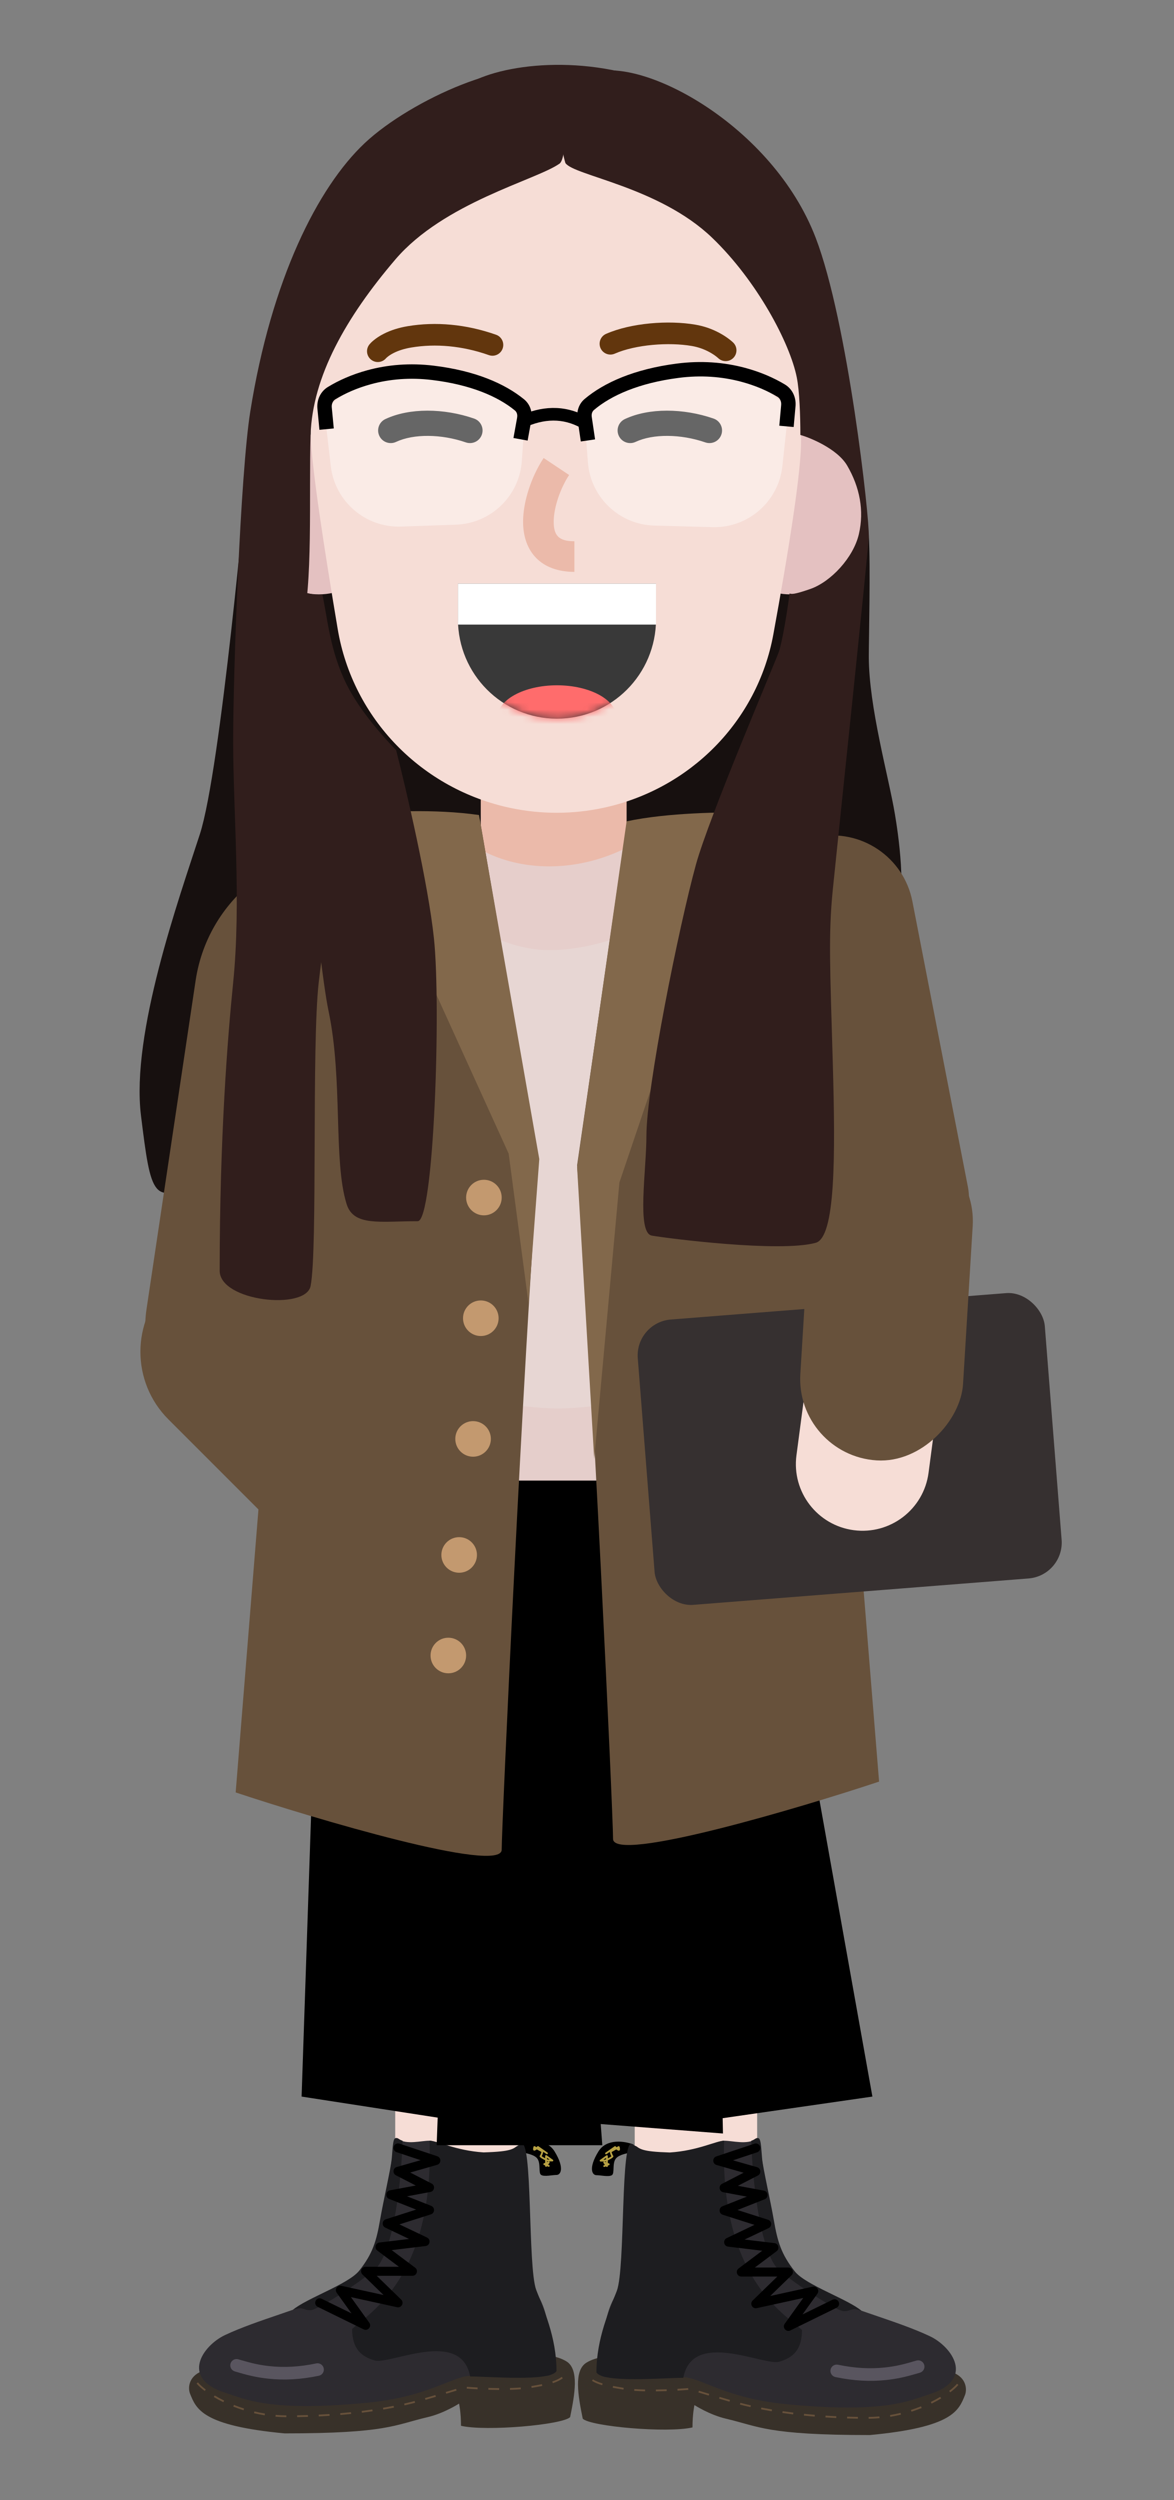 <svg width="163" height="347" viewBox="0 0 163 347" fill="none" xmlns="http://www.w3.org/2000/svg">
<rect x="0" y="0" width="163" height="347" fill="#808080" stroke="none"/>
<path d="M71.875 246V323.75H54.875V246H71.875Z" fill="#F6DDD6"/>
<path d="M105.125 256.5V319.5H88.125V256.5H105.125Z" fill="#F6DDD6"/>
<path d="M76.992 298.605C75.849 296.75 73.28 297.195 72.138 297.65L72.423 298.74C72.899 298.832 74.108 299.015 74.565 299.56C75.136 300.242 74.707 301.605 75.136 301.877C75.564 302.152 76.706 301.877 77.277 301.877C77.848 301.877 78.419 300.925 76.992 298.605Z" fill="black"/>
<path fill-rule="evenodd" clip-rule="evenodd" d="M74.074 297.96C74.097 297.894 74.169 297.86 74.233 297.882L74.254 297.891L74.489 298.021L74.542 297.973L74.604 297.912C74.642 297.874 74.698 297.865 74.745 297.887L74.764 297.898L76.014 298.773C76.071 298.812 76.085 298.89 76.045 298.947C76.01 298.997 75.944 299.013 75.891 298.989L75.871 298.977L75.435 298.672L75.424 298.713C75.368 298.924 75.296 299.129 75.219 299.255L75.209 299.27C75.245 299.3 75.297 299.336 75.365 299.377L75.452 299.429L75.562 299.49L75.693 299.558L75.693 299.25C75.693 299.156 75.792 299.098 75.872 299.137L75.891 299.148L76.766 299.773C76.858 299.84 76.82 299.981 76.715 299.998L76.693 300L76.207 300C76.289 300.009 76.347 300.102 76.305 300.182L76.293 300.2L76.102 300.454L76.239 300.509C76.296 300.532 76.327 300.592 76.316 300.65L76.309 300.671C76.286 300.728 76.226 300.759 76.168 300.748L76.147 300.741L75.947 300.661L75.918 300.7C75.85 300.79 75.712 300.751 75.695 300.647L75.693 300.625L75.693 300.56L75.522 300.491C75.424 300.452 75.417 300.322 75.501 300.27L75.522 300.259L75.693 300.19V299.837L75.606 299.794C75.539 299.76 75.475 299.727 75.415 299.694L75.328 299.646C75.207 299.577 75.112 299.515 75.049 299.462C74.933 299.364 74.877 299.264 74.98 299.162C75.027 299.114 75.1 298.932 75.157 298.739L75.172 298.687L74.522 298.326L74.489 298.353C74.385 298.433 74.291 298.487 74.219 298.498L74.193 298.5C74.039 298.5 74.001 298.379 74.015 298.223C74.023 298.143 74.046 298.045 74.074 297.96ZM75.943 299.956V300.09L76.147 300.009C76.153 300.006 76.16 300.004 76.167 300.003L76.184 300H76.068L76.017 299.989L75.943 299.956ZM75.943 299.68V299.493L76.303 299.75H76.095L76.032 299.722L75.943 299.68Z" fill="#EACE56" fill-opacity="0.78"/>
<path d="M26.39 332.25C26.085 331.5 26.138 329.875 28.013 329.125C29.888 328.375 52.013 332.25 52.013 332.25C57.708 331.785 73.005 324.32 78.638 327.75C80.419 328.835 79.816 332.273 79.158 335.49C78.105 336.563 67.458 337.5 64.005 336.695C64.005 334.82 63.737 333.613 63.737 333.613C63.737 333.613 61.645 334.963 59.388 335.49C54.783 336.563 53.775 337.75 39.513 337.75C28.074 336.678 27.251 334.375 26.39 332.25Z" fill="#383129"/>
<path fill-rule="evenodd" clip-rule="evenodd" d="M78.139 330.107C77.757 330.38 77.314 330.595 76.758 330.781L76.679 330.544C77.213 330.366 77.633 330.161 77.994 329.904L78.139 330.107ZM28.423 331.858C27.944 331.497 27.558 331.144 27.292 330.831L27.483 330.669C27.735 330.967 28.109 331.308 28.574 331.659L28.423 331.858ZM31.009 333.418C30.542 333.189 30.097 332.948 29.681 332.7L29.809 332.485C30.219 332.73 30.658 332.968 31.119 333.194L31.009 333.418ZM32.388 334.029C32.851 334.214 33.325 334.384 33.809 334.538L33.885 334.3C33.407 334.148 32.938 333.98 32.481 333.797L32.388 334.029ZM36.747 335.243C36.249 335.162 35.756 335.062 35.267 334.945L35.325 334.702C35.808 334.817 36.296 334.916 36.787 334.996L36.747 335.243ZM38.249 335.43C38.751 335.473 39.254 335.496 39.757 335.5L39.759 335.25C39.262 335.246 38.766 335.223 38.271 335.181L38.249 335.43ZM42.757 335.455C42.261 335.471 41.76 335.483 41.256 335.49L41.252 335.24C41.755 335.233 42.254 335.221 42.75 335.205L42.757 335.455ZM44.26 335.395C44.764 335.371 45.264 335.342 45.759 335.309L45.743 335.059C45.249 335.092 44.751 335.121 44.248 335.146L44.26 335.395ZM48.753 335.053C48.26 335.105 47.762 335.152 47.257 335.195L47.236 334.946C47.739 334.903 48.236 334.856 48.727 334.805L48.753 335.053ZM50.247 334.882C50.752 334.818 51.248 334.751 51.736 334.679L51.7 334.431C51.213 334.503 50.719 334.571 50.216 334.634L50.247 334.882ZM54.697 334.17C54.217 334.265 53.724 334.356 53.219 334.442L53.177 334.196C53.679 334.11 54.17 334.019 54.649 333.924L54.697 334.17ZM56.169 333.857C56.675 333.741 57.163 333.622 57.63 333.499L57.567 333.257C57.102 333.379 56.617 333.498 56.114 333.613L56.169 333.857ZM60.519 332.669L59.079 333.091L59.009 332.851L60.448 332.429L60.519 332.669ZM61.886 332.003L61.957 332.242L63.394 331.81L63.321 331.571L62.228 331.9L61.886 332.003ZM64.8 331.534L64.819 331.284C65.16 331.31 65.532 331.335 65.92 331.357L66.313 331.379L66.3 331.629C65.901 331.608 65.514 331.584 65.152 331.559L64.8 331.534ZM67.801 331.692C68.313 331.707 68.817 331.717 69.303 331.72L69.305 331.47C68.82 331.467 68.319 331.457 67.808 331.442L67.801 331.692ZM72.313 331.626C71.856 331.664 71.353 331.69 70.808 331.706L70.801 331.456C71.342 331.441 71.841 331.415 72.293 331.377L72.313 331.626ZM73.77 331.186L73.811 331.433L74.093 331.385C74.549 331.308 74.942 331.235 75.292 331.162L75.241 330.917L74.916 330.982C74.579 331.048 74.203 331.115 73.77 331.186Z" fill="#67513B"/>
<path d="M59.638 297.125C60.856 297.125 67.967 300.858 71.657 297.963C72.062 297.645 72.888 297.905 72.888 298.42C72.895 303.395 72.969 312.045 73.713 315.475C74.503 319.11 75.169 318.59 75.958 321.965C76.505 324.303 78.275 329.755 75.958 329.755H65.395C62.895 329.755 59.52 332.658 51.197 333.473C37.382 334.828 34.005 332.973 31.247 332.098C24.97 330.108 28.156 325.553 31.247 324.098C35.776 321.965 42.266 320.365 45.567 318.598C48.138 317.223 49.02 316.795 50.34 315.348C52.516 312.963 54.428 300.415 54.723 297.138C54.744 296.91 55.064 296.793 55.259 296.913C56.546 297.705 58.429 297.125 59.638 297.125Z" fill="#2D2B30"/>
<path d="M32.008 328.052C32.147 327.589 32.636 327.328 33.098 327.467L33.459 327.575C34.984 328.026 36.06 328.267 37.428 328.414C39.431 328.63 41.555 328.53 43.91 328.036C44.383 327.937 44.847 328.24 44.946 328.713C45.045 329.186 44.742 329.65 44.27 329.749C41.733 330.281 39.425 330.389 37.241 330.154C35.637 329.982 34.409 329.692 32.592 329.143C32.13 329.003 31.868 328.514 32.008 328.052Z" fill="#59555F"/>
<path d="M48.888 323.25C51.335 321 60.263 315.972 59.638 297.125C60.698 297.125 63.263 298.5 67.138 298.75C71.207 298.628 71.14 298.26 72.218 297.65C72.247 297.632 72.281 297.608 72.309 297.59C73.999 296.452 73.239 314.628 74.452 317.847C75.431 320.448 77.267 324.347 77.267 329.097C76.41 330.597 67.965 329.847 65.272 329.847C64.013 323.125 54.138 328.25 52.013 327.625C50.147 327.077 48.888 326 48.888 323.25Z" fill="#1D1D20"/>
<path d="M51.888 315.15C54.688 312.95 55.763 302.25 55.888 297.125C55.388 297 55.263 296.65 54.888 296.775C54.513 296.9 54.513 298.4 54.388 299.65C54.251 301.02 53.263 305.275 52.763 308.15C52.263 311.025 51.763 312.775 49.888 315.15C48.388 317.05 42.513 319 40.638 320.625C40.846 320.582 41.388 320.3 41.888 320.4C42.513 320.525 42.388 320.65 43.138 320.65C43.888 320.65 48.388 317.9 51.888 315.15Z" fill="#1D1D20"/>
<path d="M54.67 297.927C54.775 297.613 55.105 297.437 55.421 297.52L55.46 297.532L60.71 299.282C61.279 299.472 61.276 300.267 60.727 300.462L60.684 300.476L56.954 301.542L59.924 303.069C60.441 303.335 60.343 304.093 59.793 304.231L59.752 304.24L56.512 304.842L59.867 306.169C60.4 306.379 60.388 307.127 59.87 307.331L59.828 307.345L55.458 308.74L59.281 310.561C59.834 310.824 59.715 311.633 59.129 311.739L59.087 311.746L54.384 312.31L57.638 314.75C58.107 315.102 57.875 315.841 57.303 315.874L57.263 315.875H52.302L55.698 319.177C56.14 319.606 55.76 320.339 55.167 320.243L55.129 320.236L48.72 318.834L51.27 322.386C51.642 322.903 51.094 323.57 50.523 323.327L50.488 323.311L44.113 320.186C43.803 320.034 43.675 319.66 43.827 319.35C43.972 319.053 44.322 318.923 44.624 319.046L44.663 319.064L48.804 321.094L46.755 318.24C46.428 317.785 46.818 317.171 47.358 317.257L47.396 317.264L53.257 318.546L50.327 315.698C49.934 315.316 50.189 314.657 50.723 314.626L50.763 314.625H55.388L52.388 312.375C51.948 312.045 52.12 311.357 52.647 311.261L52.688 311.254L56.795 310.762L53.494 309.189C52.996 308.952 53.031 308.242 53.53 308.045L53.573 308.03L57.779 306.687L54.033 305.206C53.463 304.981 53.528 304.165 54.106 304.02L54.148 304.011L57.726 303.345L54.977 301.931C54.486 301.679 54.543 300.968 55.049 300.788L55.091 300.774L58.399 299.829L55.065 298.718C54.751 298.613 54.575 298.283 54.658 297.967L54.67 297.927Z" fill="black"/>
<path d="M83.087 298.618C84.236 296.75 86.82 297.2 87.968 297.658L87.681 298.753C87.203 298.845 85.987 299.028 85.528 299.578C84.953 300.263 85.384 301.635 84.953 301.91C84.522 302.183 83.374 301.91 82.8 301.91C82.225 301.91 81.651 300.948 83.087 298.618Z" fill="black"/>
<path fill-rule="evenodd" clip-rule="evenodd" d="M85.84 297.898C85.909 297.86 85.995 297.894 86.02 297.968C86.049 298.055 86.072 298.153 86.079 298.232C86.094 298.389 86.056 298.51 85.901 298.51C85.825 298.51 85.719 298.451 85.6 298.359L85.57 298.335L84.916 298.699L84.917 298.704C84.972 298.9 85.045 299.093 85.097 299.162L85.11 299.176C85.213 299.279 85.157 299.379 85.04 299.478C84.977 299.531 84.882 299.593 84.76 299.663C84.676 299.711 84.579 299.763 84.478 299.814L84.392 299.856V300.212L84.565 300.282C84.662 300.321 84.669 300.451 84.585 300.503L84.565 300.514L84.392 300.582L84.392 300.648C84.392 300.76 84.258 300.812 84.182 300.739L84.167 300.723L84.138 300.683L83.936 300.764C83.879 300.786 83.815 300.764 83.784 300.714L83.774 300.694C83.751 300.637 83.773 300.573 83.824 300.542L83.844 300.531L83.982 300.476L83.79 300.22C83.727 300.137 83.788 300.029 83.876 300.02L83.387 300.02C83.273 300.02 83.222 299.883 83.298 299.808L83.314 299.793L84.194 299.163C84.271 299.108 84.376 299.155 84.391 299.244L84.392 299.265L84.392 299.577L84.46 299.542C84.491 299.526 84.522 299.509 84.551 299.493L84.636 299.446L84.723 299.394C84.777 299.361 84.822 299.331 84.856 299.305L84.88 299.285L84.87 299.27C84.793 299.144 84.721 298.94 84.664 298.726L84.652 298.682L84.213 298.99C84.163 299.025 84.096 299.018 84.054 298.976L84.039 298.959C84.004 298.909 84.011 298.842 84.052 298.8L84.07 298.785L85.327 297.905C85.377 297.87 85.445 297.876 85.487 297.92C85.517 297.95 85.549 297.98 85.581 298.01L85.603 298.03L85.84 297.898ZM84.142 299.975L84.066 300.009L84.016 300.02L83.897 300.02L83.916 300.023L83.936 300.029L84.142 300.112V299.975ZM83.777 299.77L84.142 299.508V299.7L84.063 299.737L83.989 299.77H83.777Z" fill="#EACE56" fill-opacity="0.78"/>
<path d="M133.972 332.45C134.278 331.695 134.225 330.063 132.34 329.308C130.454 328.553 108.206 332.45 108.206 332.45C102.478 331.983 87.095 324.475 81.432 327.925C79.64 329.015 80.247 332.473 80.909 335.708C81.967 336.785 92.674 337.73 96.146 336.92C96.146 335.033 96.416 333.82 96.416 333.82C96.416 333.82 98.519 335.178 100.789 335.708C105.42 336.785 106.433 337.98 120.775 337.98C132.278 336.903 133.106 334.588 133.972 332.45Z" fill="#383129"/>
<path fill-rule="evenodd" clip-rule="evenodd" d="M82.32 330.251C82.689 330.474 83.124 330.657 83.673 330.821L83.602 331.061C83.034 330.891 82.579 330.7 82.191 330.464L82.32 330.251ZM131.782 331.852C132.247 331.5 132.62 331.16 132.873 330.862L133.063 331.024C132.798 331.337 132.412 331.689 131.933 332.051L131.782 331.852ZM129.238 333.389C129.699 333.163 130.137 332.924 130.547 332.679L130.676 332.893C130.26 333.142 129.815 333.384 129.348 333.613L129.238 333.389ZM127.877 333.995C127.42 334.178 126.952 334.347 126.474 334.5L126.55 334.738C127.034 334.583 127.508 334.412 127.97 334.227L127.877 333.995ZM123.573 335.203C124.064 335.121 124.552 335.021 125.034 334.905L125.093 335.148C124.605 335.266 124.111 335.367 123.614 335.449L123.573 335.203ZM122.09 335.392C121.595 335.436 121.099 335.461 120.602 335.467L120.604 335.717C121.108 335.711 121.611 335.686 122.112 335.641L122.09 335.392ZM117.616 335.426C118.111 335.441 118.61 335.452 119.113 335.459L119.11 335.709C118.605 335.702 118.105 335.691 117.608 335.676L117.616 335.426ZM116.118 335.368C115.614 335.344 115.116 335.316 114.622 335.283L114.606 335.533C115.101 335.565 115.601 335.593 116.106 335.617L116.118 335.368ZM111.638 335.033C112.129 335.084 112.627 335.13 113.13 335.172L113.109 335.421C112.604 335.379 112.105 335.332 111.613 335.282L111.638 335.033ZM110.149 334.864C109.646 334.802 109.151 334.736 108.665 334.665L108.629 334.912C109.117 334.983 109.614 335.05 110.118 335.113L110.149 334.864ZM105.714 334.166C106.193 334.259 106.684 334.348 107.187 334.433L107.145 334.68C106.641 334.594 106.148 334.505 105.666 334.411L105.714 334.166ZM104.249 333.859C103.745 333.746 103.26 333.629 102.794 333.509L102.732 333.751C103.2 333.872 103.688 333.989 104.194 334.103L104.249 333.859ZM101.351 333.108L101.281 333.348L100.986 333.262L99.841 332.926L99.911 332.686L100.193 332.769L101.351 333.108ZM98.473 332.261L97.037 331.83L96.965 332.069L98.402 332.501L98.473 332.261ZM95.548 331.462L95.568 331.712C95.221 331.739 94.833 331.767 94.424 331.791L94.069 331.812L94.055 331.562C94.413 331.542 94.76 331.521 95.083 331.498L95.548 331.462ZM92.559 331.63C92.051 331.647 91.549 331.659 91.062 331.664L91.065 331.914C91.554 331.909 92.057 331.897 92.568 331.88L92.559 331.63ZM88.073 331.593C88.53 331.625 89.029 331.647 89.566 331.658L89.56 331.908C89.02 331.897 88.516 331.875 88.055 331.843L88.073 331.593ZM86.554 331.672L86.594 331.425L86.314 331.379C85.86 331.304 85.47 331.234 85.121 331.166L85.073 331.411L85.401 331.473C85.741 331.536 86.12 331.601 86.554 331.672Z" fill="#67513B"/>
<path d="M100.538 297.128C99.311 297.128 92.151 300.888 88.443 297.963C88.038 297.645 87.214 297.905 87.213 298.42C87.207 303.423 87.133 312.13 86.383 315.583C85.59 319.238 84.92 318.715 84.126 322.108C83.576 324.458 81.797 329.94 84.126 329.94H94.749C97.262 329.94 100.657 332.86 109.026 333.68C122.919 335.04 126.314 333.178 129.088 332.298C135.399 330.295 132.196 325.715 129.088 324.253C124.534 322.108 118.007 320.498 114.687 318.723C112.102 317.34 111.215 316.91 109.887 315.453C107.699 313.053 105.776 300.428 105.48 297.138C105.459 296.91 105.139 296.793 104.945 296.913C103.65 297.713 101.754 297.128 100.538 297.128Z" fill="#2D2B30"/>
<path d="M127.227 327.645C127.689 327.505 128.178 327.766 128.318 328.229C128.458 328.692 128.196 329.18 127.734 329.32L127.352 329.434C125.732 329.913 124.557 330.177 123.059 330.338C120.864 330.574 118.544 330.466 115.993 329.931C115.52 329.832 115.217 329.369 115.316 328.896C115.415 328.423 115.879 328.12 116.352 328.219C118.722 328.715 120.858 328.815 122.872 328.598C124.354 328.438 125.499 328.168 127.227 327.645Z" fill="#59555F"/>
<path d="M111.348 323.4C108.887 321.137 99.91 316.082 100.538 297.127C99.471 297.127 96.893 298.51 92.996 298.762C88.904 298.637 88.971 298.27 87.887 297.657C87.858 297.64 87.824 297.615 87.796 297.595C86.097 296.45 86.861 314.727 85.641 317.967C84.657 320.582 82.81 324.505 82.81 329.28C83.672 330.79 92.164 330.035 94.872 330.035C96.139 323.275 106.069 328.427 108.206 327.8C110.081 327.247 111.348 326.165 111.348 323.4Z" fill="#1D1D20"/>
<path d="M108.331 315.255C105.516 313.043 104.434 302.283 104.309 297.128C104.812 297.003 104.937 296.653 105.314 296.778C105.691 296.903 105.691 298.41 105.817 299.668C105.955 301.045 106.948 305.325 107.451 308.215C107.954 311.108 108.457 312.868 110.342 315.255C111.851 317.165 117.759 319.125 119.644 320.76C119.435 320.718 118.89 320.433 118.387 320.535C117.759 320.66 117.884 320.785 117.13 320.785C116.376 320.785 111.851 318.02 108.331 315.255Z" fill="#1D1D20"/>
<path d="M104.74 297.542C105.067 297.433 105.421 297.61 105.53 297.937C105.635 298.252 105.476 298.59 105.174 298.714L105.135 298.728L101.772 299.849L105.109 300.801C105.64 300.953 105.723 301.66 105.262 301.937L105.223 301.958L102.449 303.385L106.057 304.055C106.66 304.167 106.752 304.981 106.212 305.234L106.173 305.251L102.396 306.744L106.636 308.097C107.161 308.265 107.223 308.973 106.755 309.236L106.715 309.257L103.383 310.843L107.526 311.339C108.071 311.405 108.268 312.086 107.859 312.434L107.827 312.46L104.8 314.73H109.462C110.01 314.73 110.287 315.38 109.926 315.775L109.898 315.803L106.943 318.676L112.849 317.384C113.396 317.265 113.805 317.866 113.512 318.327L113.49 318.359L111.421 321.241L115.598 319.194C115.895 319.048 116.251 319.16 116.414 319.442L116.434 319.48C116.58 319.777 116.468 320.133 116.186 320.296L116.148 320.316L109.738 323.459C109.166 323.739 108.599 323.088 108.933 322.565L108.955 322.533L111.524 318.954L105.071 320.365C104.47 320.497 104.068 319.776 104.475 319.335L104.502 319.307L107.923 315.98H102.926C102.339 315.98 102.082 315.25 102.52 314.88L102.551 314.855L105.83 312.395L101.092 311.828C100.484 311.755 100.339 310.95 100.86 310.662L100.898 310.643L104.751 308.807L100.348 307.403C99.803 307.229 99.763 306.482 100.267 306.244L100.308 306.226L103.694 304.887L100.424 304.279C99.852 304.173 99.728 303.419 100.215 303.129L100.252 303.109L103.246 301.569L99.486 300.496C98.91 300.331 98.879 299.536 99.419 299.317L99.46 299.302L104.74 297.542Z" fill="black"/>
<path d="M41.875 291L44.875 202.125L64.331 199.481L64.5 195H73.996L73.875 192.75L98.5 198.625L98.529 200.117L105.25 202.125L121.125 291L100.334 294L100.375 296.125L83.403 294.812L83.625 297.75H60.625L60.769 293.923L41.875 291Z" fill="black"/>
<path d="M120.625 91.125C120.625 88.748 120.875 78.667 120.625 74.25L114.75 75L100.374 87.125C97.708 93.292 85.325 115.35 86.125 118.75C87.125 123 103.264 126.435 108.5 130.125C129.25 144.75 125.125 118.25 124.25 113C123.375 107.75 120.625 98.125 120.625 91.125Z" fill="#17100F"/>
<path fill-rule="evenodd" clip-rule="evenodd" d="M34.25 66.259C34.25 66.259 30.655 106.813 27.75 115.781C24.846 124.75 18.173 143.428 19.573 154.823C20.973 166.219 21.251 167.373 27.75 163.749C34.25 160.125 110.499 107.348 110.499 107.348L34.25 66.259Z" fill="#17100F"/>
<rect x="66.75" y="96.75" width="20.25" height="29" rx="10.125" fill="#EBBAAA"/>
<path d="M60.5 205.5V190.75H94.5V205.5H60.5Z" fill="#E5CECB"/>
<path d="M60.5 193.458V124.75H94.5V193.458C94.5 193.458 82.581 195.5 77.5 195.5C72.419 195.5 60.5 193.458 60.5 193.458Z" fill="#E7D6D3"/>
<path d="M76.25 120.25C68.95 120.25 64.375 116.75 63 115L59 123.375C61.625 126.208 68.75 131.875 76.25 131.875C83.75 131.875 91.042 128.125 93.75 126.25L91 115C89.125 116.75 83.55 120.25 76.25 120.25Z" fill="#E6CECB"/>
<rect x="30.357" y="114.708" width="43.244" height="89.425" rx="21.622" transform="rotate(8.5 30.357 114.708)" fill="#67513B"/>
<rect x="14" y="187.624" width="26.535" height="52.026" rx="13.267" transform="rotate(-45 14 187.624)" fill="#67513B"/>
<path d="M32.721 248.786L43.458 115.432L66.625 113.75L74.75 161.125C72.603 189.471 69.656 253.296 69.656 256.732C69.656 260.168 43.458 252.365 32.721 248.786Z" fill="#67513B"/>
<path d="M74.875 160.875L66.5 113.125C60.5 112.25 52.875 112.583 49.25 113.125L70.625 160.125L73.375 180.875L74.875 160.875Z" fill="#82684B"/>
<path d="M122.053 247.283L111.375 115.375L87 114.375L80.125 161.75C82.272 190.096 85.117 251.792 85.117 255.229C85.117 258.664 111.316 250.862 122.053 247.283Z" fill="#67513B"/>
<path d="M80.125 162L87 114C92.875 112.75 100.458 112.75 103.375 112.75L86 164.125L82.5 202.5L80.125 162Z" fill="#82684B"/>
<rect x="88.157" y="183.538" width="56.691" height="39.727" rx="5" transform="rotate(-4.5 88.157 183.538)" fill="#363030"/>
<rect width="22.636" height="63.002" rx="11.318" transform="matrix(-0.982 0.191 0.191 0.982 124.517 114)" fill="#67513B"/>
<path fill-rule="evenodd" clip-rule="evenodd" d="M110.58 202.007L115.33 166.007L133.671 168.427L128.921 204.427H128.921C128.252 209.491 123.605 213.055 118.54 212.387C113.475 211.719 109.911 207.071 110.58 202.007H110.58Z" fill="#F6DDD6"/>
<rect width="22.636" height="44.597" rx="11.318" transform="matrix(-0.998 -0.061 -0.061 0.998 135.741 158.882)" fill="#67513B"/>
<path d="M67.187 168.688C68.551 168.688 69.656 167.582 69.656 166.219C69.656 164.855 68.551 163.749 67.187 163.749C65.823 163.749 64.717 164.855 64.717 166.219C64.717 167.582 65.823 168.688 67.187 168.688Z" fill="#C3996F"/>
<path d="M65.683 202.188C67.047 202.188 68.153 201.082 68.153 199.718C68.153 198.354 67.047 197.249 65.683 197.249C64.32 197.249 63.214 198.354 63.214 199.718C63.214 201.082 64.32 202.188 65.683 202.188Z" fill="#C3996F"/>
<path d="M66.757 185.438C68.121 185.438 69.227 184.332 69.227 182.968C69.227 181.604 68.121 180.499 66.757 180.499C65.393 180.499 64.287 181.604 64.287 182.968C64.287 184.332 65.393 185.438 66.757 185.438Z" fill="#C3996F"/>
<path d="M63.751 218.293C65.115 218.293 66.22 217.187 66.22 215.824C66.22 214.46 65.115 213.354 63.751 213.354C62.387 213.354 61.281 214.46 61.281 215.824C61.281 217.187 62.387 218.293 63.751 218.293Z" fill="#C3996F"/>
<path d="M62.248 232.251C63.612 232.251 64.717 231.146 64.717 229.782C64.717 228.418 63.612 227.312 62.248 227.312C60.884 227.312 59.778 228.418 59.778 229.782C59.778 231.146 60.884 232.251 62.248 232.251Z" fill="#C3996F"/>
<path d="M109.75 82.5C115.273 82.5 119.75 77.519 119.75 71.375C119.75 65.231 115.273 60.25 109.75 60.25C104.227 60.25 99.75 65.231 99.75 71.375C99.75 77.519 104.227 82.5 109.75 82.5Z" fill="#E4C1C1"/>
<path d="M44.25 82.5C38.727 82.5 34.25 77.519 34.25 71.375C34.25 65.231 38.727 60.25 44.25 60.25C49.773 60.25 54.25 65.231 54.25 71.375C54.25 77.519 49.773 82.5 44.25 82.5Z" fill="#E4C1C1"/>
<path d="M42.703 46.466C41.967 26.995 57.502 10.75 76.987 10.75C96.669 10.75 112.211 27.307 111.467 46.975C111.233 53.152 111.106 58.337 111.21 60.689C111.394 64.838 109.382 77.081 107.372 88.056C105.16 100.13 95.782 109.546 83.782 112.123C79.554 113.031 75.177 113.042 70.945 112.157C58.586 109.574 48.979 99.767 46.888 87.316C45.069 76.479 43.23 64.632 43.17 60.689C43.134 58.334 42.947 52.91 42.703 46.466Z" fill="#F6DDD6"/>
<path fill-rule="evenodd" clip-rule="evenodd" d="M63.583 81.005V85.955C63.583 93.575 69.74 99.75 77.333 99.75C84.927 99.75 91.082 93.575 91.082 85.955V81.005H63.583Z" fill="#393939"/>
<mask id="mask0_1_1506" style="mask-type:luminance" maskUnits="userSpaceOnUse" x="63" y="81" width="29" height="19">
<path fill-rule="evenodd" clip-rule="evenodd" d="M63.605 81C63.59 81.255 63.583 81.513 63.583 81.77V86.592C63.583 93.86 69.74 99.75 77.333 99.75C84.927 99.75 91.082 93.86 91.082 86.592V81.77C91.082 81.513 91.075 81.255 91.06 81H63.605Z" fill="white"/>
</mask>
<g mask="url(#mask0_1_1506)">
<path d="M77.332 104.173C81.912 104.173 85.624 102.146 85.624 99.645C85.624 97.144 81.912 95.117 77.332 95.117C72.753 95.117 69.04 97.144 69.04 99.645C69.04 102.146 72.753 104.173 77.332 104.173Z" fill="#FF6C6C"/>
</g>
<rect x="63.583" y="81.005" width="27.5" height="5.687" fill="white"/>
<path d="M56.628 45.271C60.46 44.632 64.692 44.985 68.874 46.461C69.655 46.736 70.065 47.593 69.789 48.374C69.514 49.155 68.657 49.565 67.876 49.289C64.176 47.984 60.457 47.674 57.121 48.23C56.136 48.394 55.323 48.658 54.664 48.99C54.291 49.178 53.998 49.372 53.777 49.557C53.723 49.602 53.679 49.642 53.645 49.676L53.615 49.706C53.615 49.705 53.62 49.699 53.629 49.687C53.111 50.334 52.167 50.439 51.521 49.921C50.874 49.404 50.769 48.46 51.287 47.813C51.403 47.668 51.589 47.476 51.852 47.256C52.247 46.925 52.733 46.604 53.315 46.311C54.245 45.843 55.347 45.484 56.628 45.271Z" fill="#62360D"/>
<path d="M84.148 46.34C87.638 44.81 92.848 44.424 96.566 45.066C97.767 45.273 98.865 45.666 99.851 46.191C100.381 46.474 100.849 46.778 101.251 47.086L101.372 47.181C101.565 47.333 101.708 47.461 101.802 47.553C102.394 48.133 102.403 49.082 101.823 49.674C101.258 50.25 100.342 50.274 99.748 49.738L99.688 49.682L99.659 49.657C99.597 49.602 99.519 49.539 99.427 49.468C99.151 49.256 98.82 49.041 98.44 48.839C97.725 48.458 96.928 48.172 96.057 48.022C92.878 47.474 88.252 47.817 85.352 49.088C84.593 49.42 83.709 49.075 83.376 48.316C83.044 47.557 83.389 46.672 84.148 46.34Z" fill="#62360D"/>
<path d="M75.482 63.571L79.019 65.929C77.817 67.731 76.876 70.438 76.876 72.406C76.876 74.305 77.561 75.103 79.66 75.125L79.751 75.125V79.375C75.115 79.375 72.626 76.575 72.626 72.406C72.626 69.582 73.8 66.155 75.395 63.704L75.482 63.571Z" fill="#EBBAAA"/>
<path d="M86.756 58.166C90.1 56.596 94.877 56.648 99.071 58.096C99.985 58.411 100.47 59.408 100.154 60.321C99.839 61.235 98.842 61.72 97.929 61.404C94.534 60.232 90.68 60.19 88.244 61.334C87.369 61.745 86.327 61.369 85.916 60.494C85.505 59.619 85.881 58.577 86.756 58.166Z" fill="black"/>
<path d="M53.506 58.166C56.85 56.596 61.627 56.648 65.821 58.096C66.735 58.411 67.22 59.408 66.904 60.321C66.589 61.235 65.592 61.72 64.679 61.404C61.284 60.232 57.43 60.19 54.994 61.334C54.119 61.745 53.077 61.369 52.666 60.494C52.255 59.619 52.631 58.577 53.506 58.166Z" fill="black"/>
<path d="M71.81 57.875C75.138 56.291 78.345 56.136 81.467 57.835L81.588 57.902L80.733 59.429C78.156 57.985 75.536 58.074 72.69 59.395L72.562 59.455L71.81 57.875Z" fill="black"/>
<path d="M81.628 64.191L81.209 58.804C81.209 58.804 83.822 52.932 94.323 51.693C104.823 50.454 109.466 56.911 109.466 56.911L108.629 64.688C108.099 69.611 103.877 73.301 98.928 73.168L90.844 72.95C85.983 72.82 82.006 69.039 81.628 64.191Z" fill="white" fill-opacity="0.4"/>
<path d="M93.969 50.465C97.331 50.03 100.489 50.272 103.407 51.046C105.574 51.622 107.44 52.442 108.977 53.365C109.993 53.975 110.535 55.111 110.457 56.309L110.45 56.392L110.192 59.268L108.2 59.089L108.458 56.213C108.502 55.721 108.304 55.294 107.947 55.079C106.565 54.249 104.87 53.504 102.893 52.979C100.22 52.269 97.323 52.048 94.225 52.448C88.704 53.162 84.87 54.879 82.462 56.905C82.229 57.101 82.113 57.428 82.153 57.811L82.161 57.875L82.62 60.984L80.641 61.276L80.183 58.167C80.025 57.102 80.369 56.052 81.174 55.375C83.872 53.105 88.062 51.229 93.969 50.465Z" fill="black"/>
<path d="M72.451 63.992L72.809 58.859C72.809 58.859 70.198 53.118 59.883 51.984C49.568 50.85 45.062 57.224 45.062 57.224L45.926 64.688C46.495 69.606 50.746 73.263 55.694 73.09L63.305 72.824C68.165 72.655 72.112 68.843 72.451 63.992Z" fill="white" fill-opacity="0.4"/>
<path d="M50.98 51.396C53.833 50.617 56.926 50.357 60.223 50.757C65.964 51.453 70.073 53.233 72.757 55.421C73.591 56.101 73.947 57.175 73.779 58.257L73.764 58.343L73.256 61.151L71.288 60.795L71.796 57.986C71.874 57.559 71.755 57.185 71.493 56.971C69.099 55.019 65.344 53.392 59.983 52.742C56.95 52.375 54.117 52.613 51.506 53.326C49.574 53.853 47.917 54.595 46.565 55.42C46.226 55.626 46.033 56.027 46.059 56.492L46.064 56.553L46.343 59.468L44.352 59.658L44.073 56.744C43.956 55.517 44.49 54.342 45.524 53.712C47.029 52.794 48.856 51.976 50.98 51.396Z" fill="black"/>
<path d="M92.713 23.878C80.813 17.278 75.713 16.753 61.713 26.878C47.588 23.253 60.213 14.003 65.713 11.253C71.213 8.503 83.588 7.503 93.963 12.753C104.338 18.003 107.588 32.128 92.713 23.878Z" fill="#311E1C"/>
<path d="M54.889 36.018C61.623 28.128 74.373 25.003 77.623 22.753C78.874 22.148 78.873 12.992 75.873 10.628C71.748 7.378 57.123 13.753 50.623 19.878C44.123 26.003 37.678 38.75 34.748 57.128C33.373 65.753 32.373 93.128 32.373 102.878C32.373 112.628 33.498 125.253 32.373 136.378C31.606 143.969 30.5 157.75 30.5 176.375C30.5 180.628 42.441 181.915 43.123 178.5C44.123 173.5 43.25 145.253 44.25 136.378C45.352 126.597 47.123 119.753 45.748 110.628C44.373 101.503 40.248 92.378 41.873 87.003C43.498 81.628 42.873 68.503 43.123 60.378C43.373 52.253 48.06 44.018 54.889 36.018Z" fill="#311E1C"/>
<path d="M45.625 140.375C44.025 132.775 40.917 98 40.375 81.75C40.625 81.833 42.9 82.4 43.5 82.5C44.1 82.6 44.583 82.542 44.75 82.5C45.458 85.625 45.769 90.287 48.125 95C50 98.75 53.375 102.458 55 104.125C56.417 109.667 59.45 122.65 60.25 130.25C61.25 139.75 60.25 169.5 58 169.5C52.777 169.5 49.102 170.25 48.125 167.125C46.25 161.125 47.625 149.875 45.625 140.375Z" fill="#311E1C"/>
<path d="M98.875 33C91.488 25.908 79.625 24.375 78.5 22.625C77.333 18.625 77.103 11.903 82.25 10.125C89.125 7.75 107.25 17.375 113.25 33C117.722 44.647 120.75 72 120.625 74.5C120.5 77 116.25 117.25 115.625 123.5C115 129.75 115.25 134.375 115.625 147.5C116 160.625 116 171.744 113.25 172.5C108.25 173.875 92.625 171.875 90.5 171.5C88.375 171.125 89.75 162.45 89.75 157.625C89.75 151 94.25 128.625 96.625 120C98.45 113.372 107.5 92.25 108.125 90.5C108.625 89.1 109.375 84.417 109.625 82.375L109.632 82.377C109.921 82.46 110.217 82.544 112.5 81.75C115.375 80.75 118.5 77.375 119.25 74.125C120 70.875 119.375 67.625 117.625 64.625C116.225 62.225 112.25 60.667 111.125 60.375C111.125 57.625 111 54.25 110.625 52.375C109.679 47.644 105.125 39 98.875 33Z" fill="#311E1C"/>
</svg>
